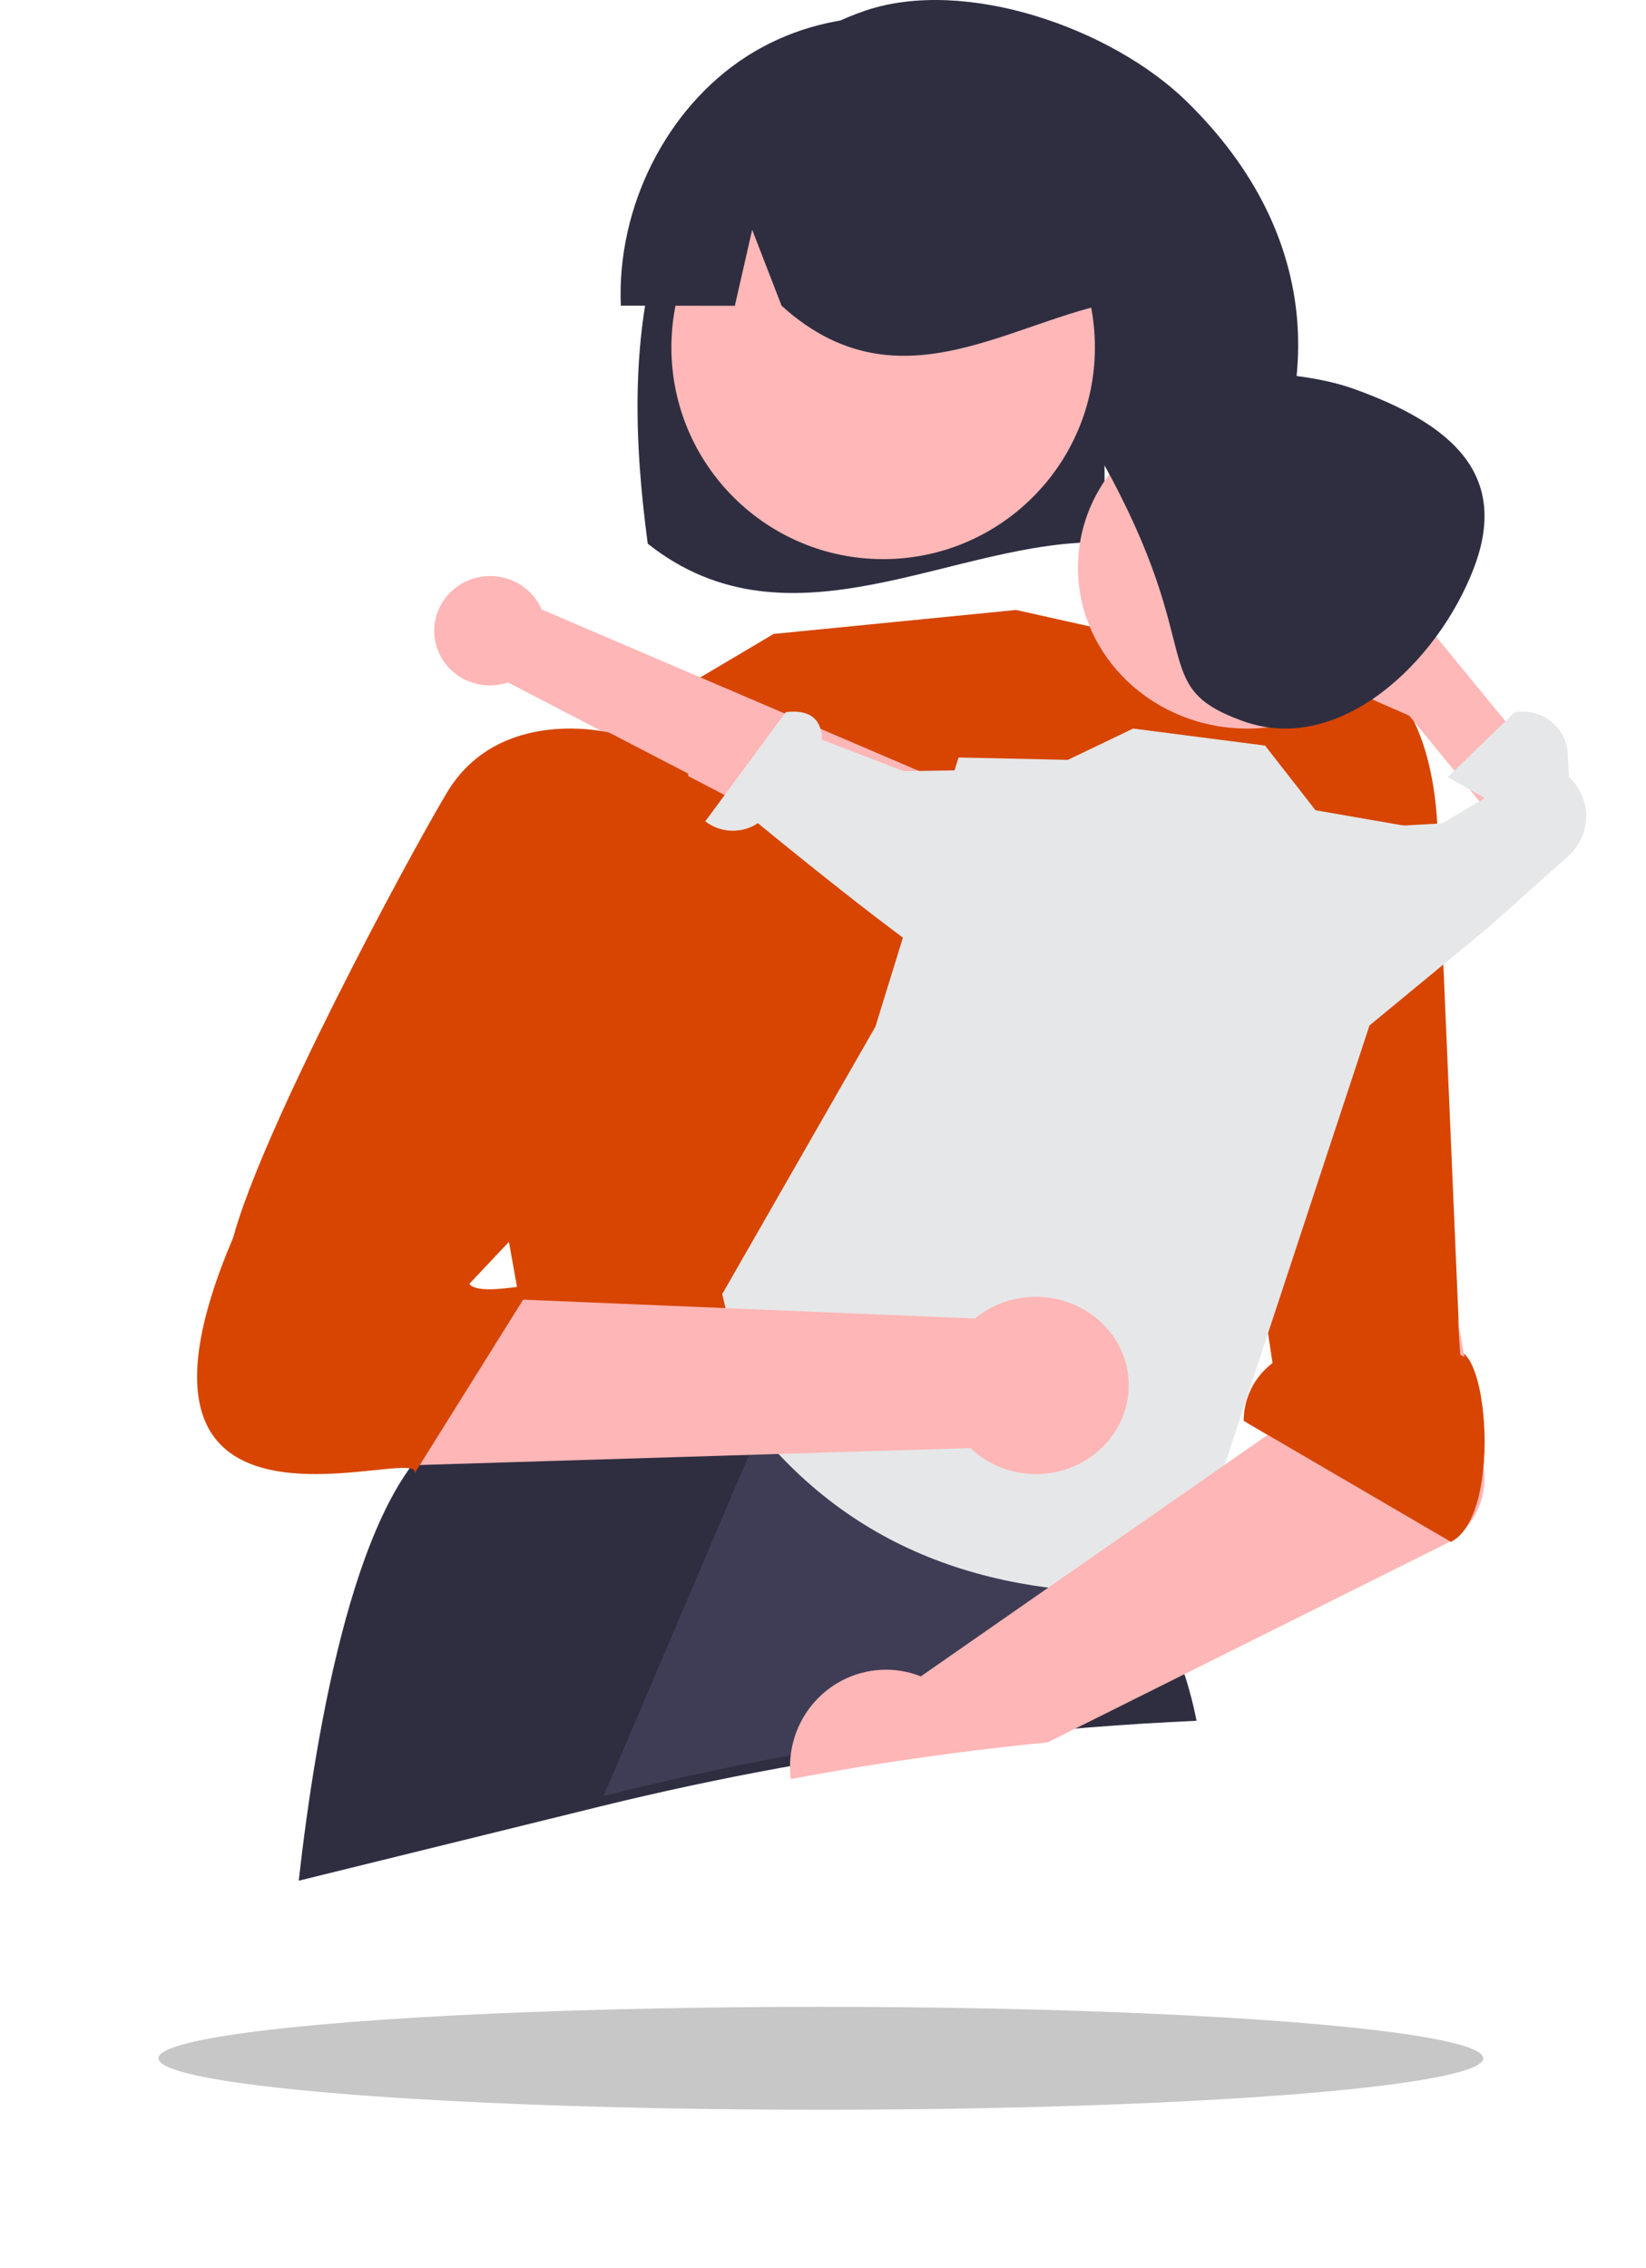 <svg width="135" height="186" viewBox="0 0 135 186" fill="none" xmlns="http://www.w3.org/2000/svg">
<path d="M54.291 19.216C56.895 11.078 62.814 3.614 70.999 0.863C79.186 -1.888 91.173 2.302 97.328 8.32C108.585 19.326 108.931 32.8 101.197 44.749C99.659 44.67 94.35 44.611 92.793 44.553L90.591 37.351V44.482C78.437 44.114 64.91 53.92 53.126 44.583C51.991 36.123 51.689 27.354 54.291 19.216Z" fill="#2F2E41"/>
<path d="M87.294 103.661L89.8 110.183L89.299 116.706L41.173 110.685L42.677 105.166L48.191 98.644L87.294 103.661Z" fill="#FFB6B6"/>
<path d="M72.433 45.849C82.025 45.849 89.8 38.073 89.8 28.482C89.8 18.89 82.025 11.115 72.433 11.115C62.842 11.115 55.066 18.89 55.066 28.482C55.066 38.073 62.842 45.849 72.433 45.849Z" fill="#FFB7B7"/>
<path d="M53.507 57.88L63.45 51.983L83.338 50.017L100.915 53.948L100.739 85.893L89.588 113.927L42.853 108.029L41.077 98.141C41.077 98.141 28.15 80.979 42.072 71.15L53.507 57.88Z" fill="#D74500"/>
<path d="M98.136 141.105C95.218 141.234 92.304 141.414 89.394 141.645C88.025 141.754 86.656 141.873 85.287 142.004C80.061 142.507 74.849 143.172 69.65 143.998C68.671 144.153 67.695 144.315 66.721 144.485C65.81 144.64 64.901 144.801 63.99 144.969C59.038 145.874 54.108 146.93 49.201 148.136C49.194 148.139 49.184 148.139 49.177 148.142L24.501 154.218C25.927 141.546 29.286 121.992 36.675 117.358L41.504 108.893L41.507 108.886L41.804 108.369L50.747 109.288L58.267 110.061L63.456 110.594L66.698 110.924L66.748 110.93L90.109 113.329L90.409 113.362H90.419V124.461C90.419 124.461 90.573 124.655 90.834 125.02C90.94 125.165 91.061 125.336 91.194 125.531C92.229 127.02 93.179 128.565 94.039 130.158C94.18 130.415 94.32 130.678 94.457 130.951C95.375 132.708 96.171 134.525 96.838 136.389C97.39 137.927 97.824 139.503 98.136 141.105Z" fill="#2F2E41"/>
<path d="M61.223 4.635C67.772 0.422 76.501 0.3 83.154 4.33C89.807 8.359 94.109 16.373 93.965 24.465C84.381 24.93 74.439 34.426 64.104 25.072L61.691 18.842L60.269 25.076C57.158 25.076 54.041 25.072 50.919 25.063C50.572 16.978 54.672 8.848 61.223 4.635Z" fill="#2F2E41"/>
<path d="M102.003 116.507L118.955 126.431C122.944 124.446 122.173 111.574 119.737 110.82L117.901 67.873C116.904 48.024 101.125 53.483 101.125 53.483L93.968 54.971L98.954 75.812L104.37 111.771C103.635 112.324 103.038 113.04 102.627 113.862C102.217 114.684 102.003 115.589 102.003 116.507Z" fill="#D74500"/>
<path d="M95.358 126.226L93.95 129.276L93.576 130.092L89.625 138.657L88.647 140.783C87.314 140.891 85.981 141.011 84.647 141.141C79.559 141.645 74.483 142.309 69.421 143.135L70.891 136.995L66.569 143.622C65.682 143.777 64.797 143.938 63.91 144.106C59.088 145.011 54.288 146.066 49.509 147.271L62.603 116.569V116.566L63.728 113.927L90.048 124.163L90.744 124.433L95.358 126.226Z" fill="#3F3D56"/>
<path d="M61.735 116.765C70.423 127.741 82.603 131.439 97.036 130.444L117.587 68.124L107.896 66.441L103.757 61.138L92.938 59.742L87.579 62.31L78.617 62.114L71.799 84.186L59.234 106.117L61.735 116.765Z" fill="#E6E7E8"/>
<path d="M128.702 65.523L124.419 69.468L115.581 58.684L112.913 57.516C112.378 57.281 111.902 56.916 111.525 56.45C111.148 55.984 110.881 55.43 110.744 54.833C110.608 54.236 110.606 53.614 110.739 53.016C110.873 52.419 111.137 51.863 111.512 51.395V51.395C111.854 50.966 112.28 50.621 112.761 50.383C113.241 50.145 113.764 50.02 114.294 50.017C114.824 50.013 115.349 50.131 115.832 50.363C116.315 50.594 116.745 50.934 117.092 51.358L119.864 54.739L128.702 65.523Z" fill="#FFB8B8"/>
<path d="M106.472 88.918L122.221 75.92L128.621 70.204C129.078 69.795 129.445 69.298 129.698 68.743C129.951 68.188 130.085 67.588 130.091 66.979C130.097 66.371 129.976 65.768 129.735 65.208C129.493 64.648 129.137 64.144 128.688 63.726V63.726L128.578 61.78C128.549 61.264 128.409 60.76 128.166 60.301C127.923 59.843 127.584 59.441 127.17 59.123C126.757 58.805 126.28 58.577 125.77 58.455C125.26 58.333 124.73 58.32 124.214 58.417V58.417L118.736 63.726L121.779 65.439L118.279 67.516L109.304 68.017L106.472 88.918Z" fill="#E6E7E8"/>
<path d="M102.304 59.742C109.978 59.742 116.198 53.833 116.198 46.543C116.198 39.254 109.978 33.344 102.304 33.344C94.631 33.344 88.411 39.254 88.411 46.543C88.411 53.833 94.631 59.742 102.304 59.742Z" fill="#FFB8B8"/>
<path d="M111.126 31.919C119.055 34.789 123.827 38.894 120.874 46.601C117.921 54.309 109.856 61.998 101.927 59.127C93.998 56.257 99.145 53.505 90.415 37.85C86.383 30.619 103.197 29.048 111.126 31.919Z" fill="#2F2E41"/>
<path d="M119.034 126.319C118.968 126.363 118.899 126.406 118.829 126.446C118.694 126.53 118.555 126.607 118.413 126.677L97.362 137.173L90.992 140.35L85.933 142.872C80.762 143.383 75.604 144.058 70.46 144.896C69.492 145.053 68.526 145.218 67.562 145.391C66.66 145.548 65.761 145.712 64.859 145.882C64.779 145.284 64.77 144.678 64.833 144.078C64.944 142.963 65.287 141.884 65.839 140.911C66.391 139.939 67.14 139.096 68.037 138.437C68.933 137.778 69.958 137.318 71.043 137.087C72.128 136.856 73.249 136.859 74.332 137.096C74.737 137.187 75.134 137.311 75.519 137.467L85.784 130.321L91.778 126.152L92.128 125.909L101.169 119.615L101.172 119.612L104.013 117.637L104.205 117.504L106.131 116.164L105.431 107.064L118.875 104.201L121.664 120.189C121.868 121.359 121.728 122.564 121.26 123.654C120.793 124.744 120.019 125.671 119.034 126.319Z" fill="#FFB6B6"/>
<path d="M119.768 111.098L118.937 98.644L104.986 107.279L104.636 112.031C103.911 112.575 103.324 113.278 102.919 114.085C102.515 114.893 102.304 115.782 102.304 116.683L118.998 126.431C122.926 124.481 122.166 111.838 119.768 111.098Z" fill="#D74500"/>
<path d="M35.676 52.441C35.779 53.084 36.026 53.697 36.398 54.237C36.771 54.778 37.26 55.232 37.832 55.567C38.403 55.903 39.043 56.112 39.707 56.18C40.37 56.248 41.041 56.173 41.671 55.961L78.351 75.025L81.464 65.826L44.43 49.979C43.994 48.968 43.194 48.149 42.181 47.676C41.168 47.203 40.012 47.109 38.933 47.413C37.854 47.716 36.926 48.396 36.326 49.322C35.726 50.249 35.494 51.358 35.676 52.441V52.441Z" fill="#FFB6B6"/>
<path d="M92.124 79.31C92.124 79.31 85.374 83.454 80.857 81.401C77.241 79.757 66.359 70.95 62.16 67.5C61.525 67.929 60.756 68.146 59.975 68.119C59.194 68.092 58.444 67.821 57.845 67.349L64.45 58.395C67.053 58.073 67.425 59.684 67.403 60.653L74.117 63.236L79.808 63.146L92.579 77.758L92.124 79.31Z" fill="#E6E7E8"/>
<path d="M91.166 117.806C90.529 118.669 89.701 119.389 88.741 119.915C87.781 120.44 86.711 120.759 85.607 120.848C84.504 120.937 83.393 120.794 82.354 120.43C81.314 120.066 80.371 119.49 79.591 118.741L32.465 120.192L26.439 120.378C20.241 120.569 16.671 113.737 20.567 109.14L24.753 104.201L39.723 106.438L45.136 106.664L79.966 108.119C81.374 106.953 83.181 106.32 85.045 106.34C86.91 106.359 88.702 107.029 90.082 108.223C91.463 109.417 92.335 111.052 92.535 112.818C92.735 114.585 92.248 116.359 91.166 117.806L91.166 117.806Z" fill="#FFB6B6"/>
<path d="M49.958 60.071C49.958 60.071 40.921 57.835 36.637 65.026C33.208 70.782 21.542 92.554 19.121 101.489C7.305 129.247 34.777 118.193 34.008 120.811L43.199 106.105C47.193 104.159 39.506 106.671 38.493 105.276L45.538 97.811L53.525 93.919L56.456 63.442L49.958 60.071Z" fill="#D74500"/>
<g filter="url(#filter0_f_24_99)">
<ellipse cx="67.326" cy="168.78" rx="54.326" ry="4.22" fill="#B0B0B0" fill-opacity="0.7"/>
</g>
<defs>
<filter id="filter0_f_24_99" x="0" y="151.561" width="134.652" height="34.439" filterUnits="userSpaceOnUse" color-interpolation-filters="sRGB">
<feFlood flood-opacity="0" result="BackgroundImageFix"/>
<feBlend mode="normal" in="SourceGraphic" in2="BackgroundImageFix" result="shape"/>
<feGaussianBlur stdDeviation="6.5" result="effect1_foregroundBlur_24_99"/>
</filter>
</defs>
</svg>
